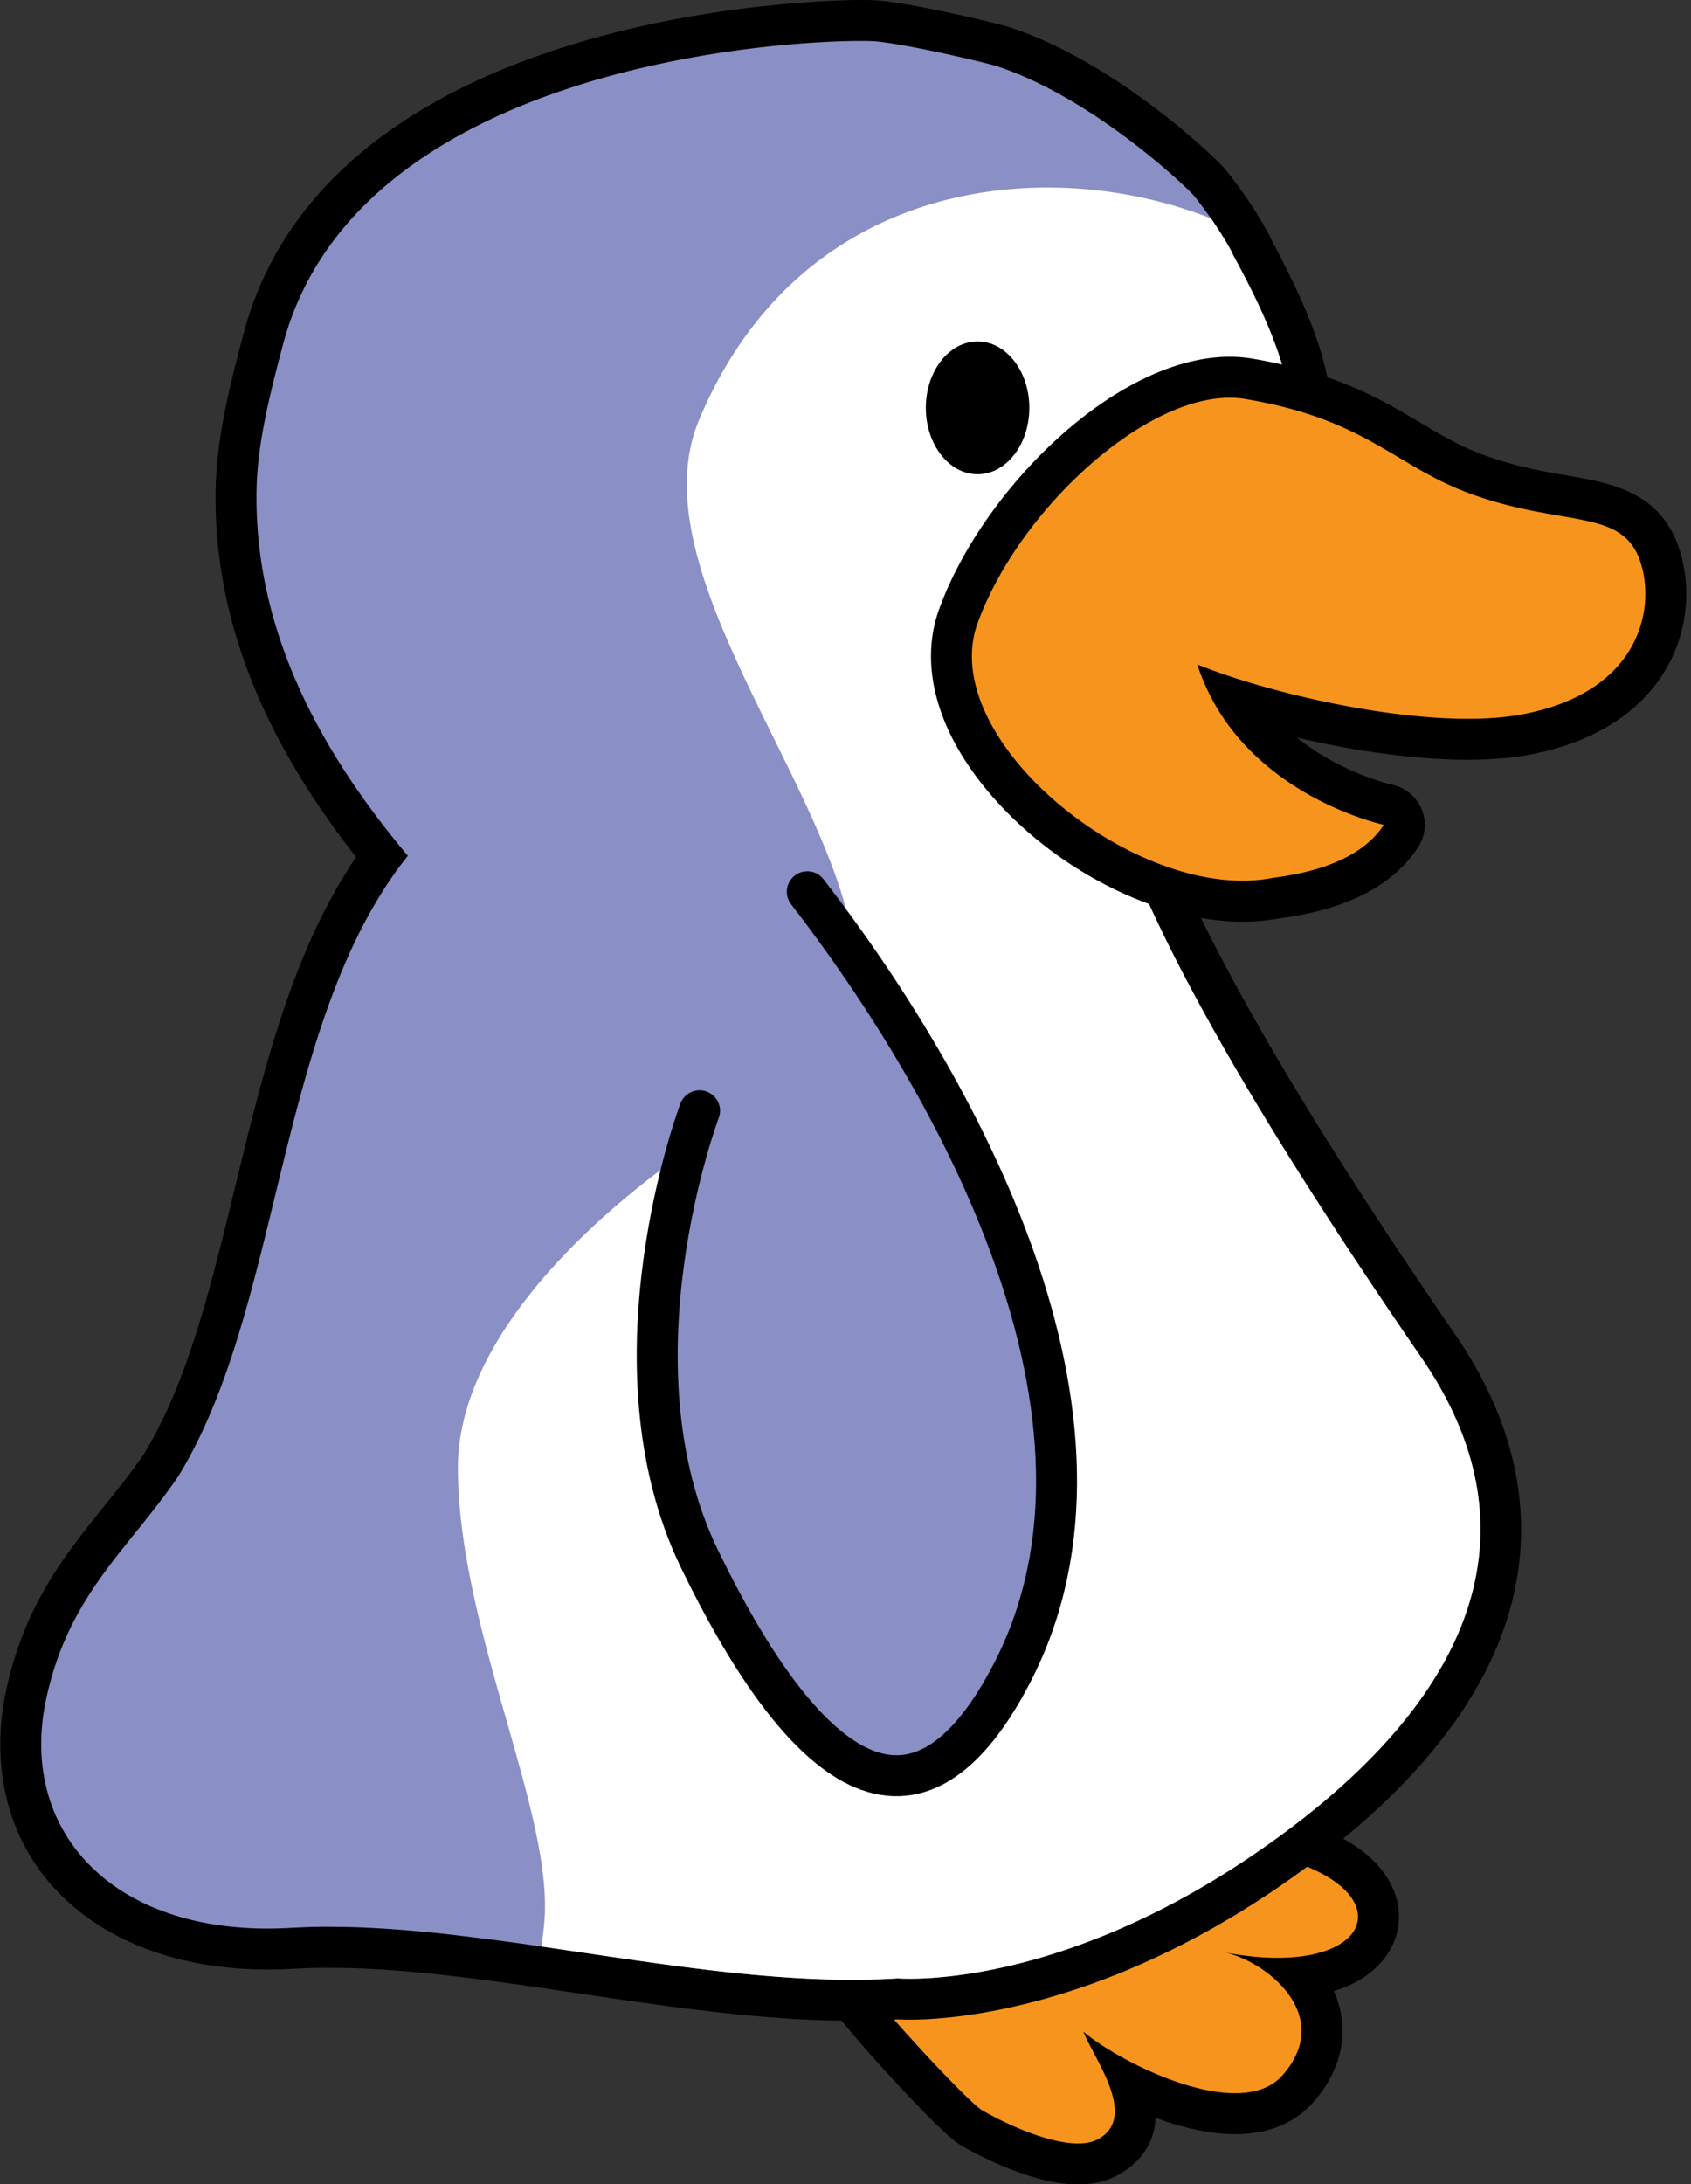 <svg xmlns="http://www.w3.org/2000/svg" width="95.642" height="123.492" viewBox="0.638 0.716 95.642 123.492"><rect x="0.638" y="0.716" width="95.642" height="123.492" fill="#333333" stroke="none"/><defs><style/></defs><g id="ID0.20486638182774186" transform="translate(1.55 1.8) scale(.772)"><g id="Foot"><path id="ID0.978875685017556" fill="#F7941E" d="M77.8 157.091c-3.31 0-7.674-2.573-7.858-2.683a2.295 2.295 0 0 1-.104-.067c-1.531-1.091-7.551-7.651-8.612-9.254a1.501 1.501 0 0 1 1.013-2.31c3.879-.621 14.587-2.541 17.511-3.941 5.155-2.465 9.247-5.108 10.378-5.86.246-.163.605-.298.901-.298.317 0 .618.101.865.275 6.117 1.309 8.108 4.103 7.903 6.341-.155 1.705-1.753 3.662-5.652 4.106.538.657.971 1.391 1.235 2.184.478 1.428.61 3.629-1.472 6-1.066 1.212-2.615 1.827-4.603 1.827-2.486 0-5.306-.968-7.668-2.12.595 1.882.623 3.916-1.45 5.188-.62.4-1.432.612-2.387.612z"/><path id="ID0.6269367155618966" d="M91.029 134.178l-.146.104c9.834 1.814 9.444 7.712 1.539 7.712-1.143 0-2.442-.123-3.891-.399 2.993.621 8.122 4.591 4.25 9-.829.942-2.062 1.317-3.476 1.317-3.893 0-9.155-2.842-11.117-4.512.793 1.992 3.94 6.129 1.215 7.8-.429.276-.981.392-1.604.392-2.361 0-5.724-1.658-7.092-2.472-1.349-.961-7.263-7.397-8.231-8.86 0 0 14.16-2.269 17.922-4.07 6.087-2.912 10.621-6.012 10.631-6.012m0-3c-.907 0-1.506.398-1.731.549-1.11.737-5.128 3.333-10.193 5.755-2.457 1.177-11.794 2.965-17.103 3.815a2.997 2.997 0 0 0-2.026 4.618c1.038 1.567 7.231 8.393 8.992 9.647.067.048.137.093.208.136.498.296 4.972 2.893 8.625 2.893 1.233 0 2.309-.286 3.199-.851 1.748-1.082 2.405-2.528 2.486-4.024 1.934.713 3.966 1.195 5.821 1.195 3.036 0 4.791-1.271 5.729-2.336 1.992-2.27 2.62-4.921 1.769-7.468a7.571 7.571 0 0 0-.261-.671c3.19-.986 4.576-3.113 4.749-5.006.261-2.848-1.954-6.341-8.831-7.889a3.018 3.018 0 0 0-1.433-.363z"/></g><g id="Body_1_"><g id="Purple"><path id="ID0.8103257887996733" fill="#8A8FC6" d="M61.233 145.103c-6.392 0-13.258-1.018-19.897-2.001-1.026-.151-2.049-.304-3.069-.451a218.47 218.47 0 0 0-6.285-.828l-.957-.11a198.444 198.444 0 0 0-2.546-.24c-.408-.034-.811-.062-1.213-.091a72.225 72.225 0 0 0-1.299-.075c-.371-.02-.735-.036-1.097-.049-.478-.016-.949-.021-1.42-.026l-.916-.007a44.45 44.45 0 0 0-2.02.062l-.161.006c-.696.04-1.313.059-1.917.059-10.672 0-17.943-5.921-18.095-14.732-.021-1.264.11-2.57.391-3.884 1.263-5.894 4.102-9.42 6.847-12.83 1.018-1.265 2.07-2.571 3.047-4.002 3.318-5.375 5.053-12.515 6.889-20.073 2.122-8.734 4.312-17.75 9.268-24.513-7.296-8.991-10.788-17.738-10.67-26.708.047-3.561.931-7.167 1.993-11.173C24.228.36 60.322.095 61.855.095c.452 0 1.068.009 1.438.052 2.907.337 8.281 1.626 9.072 1.886 7.414 2.452 14.491 9.228 15.061 9.919.426.518.862 1.1 1.335 1.781.04.05.076.098.111.148l.262.395c.519.785.951 1.501 1.321 2.191.041.075.074.153.101.231 2.949 5.496 5.608 11.515 3.62 15.219-1.864 3.475-4.716 5.672-7.231 7.61-7.858 6.056-14.646 11.286 17.236 57.645 5.456 7.934 6.075 15.916 1.841 23.724-2.753 5.076-7.561 9.994-14.289 14.618-12.842 8.824-23.339 9.511-26.251 9.511h-.001c-.434 0-.734-.015-.891-.024a53.911 53.911 0 0 1-3.357.102z"/><path id="ID0.9180831182748079" d="M61.855 1.595c.624 0 1.059.018 1.266.042 2.869.333 8.117 1.604 8.775 1.821 7.124 2.355 13.979 8.971 14.372 9.448.44.536.857 1.102 1.261 1.683.035.051.075.096.11.146.083.121.163.245.244.368.439.665.862 1.35 1.251 2.074l-.037-.024c1.597 2.958 5.677 10.479 3.758 14.055-7.514 14.003-32.25 5.25 10.09 66.814 11.687 16.993-2.977 30.013-12.062 36.256-12.438 8.546-22.452 9.247-25.402 9.247-.578 0-.886-.027-.886-.027a52.4 52.4 0 0 1-3.362.104c-7.252 0-15.124-1.332-22.751-2.437a219.26 219.26 0 0 0-6.329-.834c-.323-.037-.648-.077-.97-.111-.454-.049-.903-.09-1.353-.133a76.89 76.89 0 0 0-1.23-.111c-.413-.034-.822-.063-1.23-.092-.446-.03-.889-.056-1.33-.077-.375-.02-.749-.037-1.119-.05-.49-.017-.974-.022-1.456-.027-.261-.003-.525-.008-.785-.008l-.16.001c-.706.006-1.401.027-2.087.064-.077.005-.157.004-.234.009-.601.036-1.188.054-1.763.054-10.316 0-16.465-5.68-16.595-13.258-.02-1.143.098-2.328.358-3.544 1.641-7.655 6-10.934 9.666-16.301 7.668-12.413 7.168-33.389 16.834-45.467l-.001-.001c-6.333-7.549-11.22-16.353-11.085-26.653.045-3.433.92-6.951 1.943-10.808C24.874 3.772 54.968 1.595 61.855 1.595m0-3c-1.58 0-38.785.277-45.199 24.456-1.088 4.104-1.993 7.805-2.042 11.537-.119 9.038 3.253 17.82 10.295 26.785-4.664 6.868-6.789 15.617-8.851 24.102-1.801 7.412-3.502 14.415-6.709 19.639-.933 1.36-1.952 2.626-2.938 3.851-2.855 3.547-5.807 7.214-7.145 13.456a18.732 18.732 0 0 0-.424 4.224c.166 9.694 8.041 16.207 19.594 16.207.636 0 1.289-.02 1.942-.059.09-.002.168-.005.245-.01a43.298 43.298 0 0 1 1.922-.059l.135-.001c.158 0 .318.002.477.005l.28.003c.457.005.916.01 1.382.025.351.013.708.029 1.064.048.432.021.856.045 1.283.074a79.251 79.251 0 0 1 2.373.196l.277.026c.348.032.695.065 1.045.103.207.022.411.047.616.07l.333.039c1.835.211 3.819.473 6.242.822 1.017.147 2.04.299 3.064.451 6.693.991 13.614 2.017 20.117 2.017 1.158 0 2.288-.033 3.361-.099.196.011.495.021.887.021 3.021 0 13.902-.705 27.102-9.774 6.926-4.76 11.892-9.854 14.758-15.139 4.462-8.227 3.797-16.972-1.924-25.29-14.492-21.071-22.146-35.448-23.399-43.95-.946-6.422 1.755-8.504 5.844-11.655 2.635-2.03 5.621-4.331 7.638-8.089 2.313-4.312-.467-10.752-3.57-16.544a3.18 3.18 0 0 0-.151-.325 29.413 29.413 0 0 0-1.391-2.308l-.064-.098a21.124 21.124 0 0 0-.208-.312 5.2 5.2 0 0 0-.153-.208 28.359 28.359 0 0 0-1.375-1.831C87.891 10.154 80.639 3.189 72.84.61c-.85-.28-6.315-1.598-9.371-1.953-.356-.041-.898-.062-1.614-.062z"/></g><path id="White" fill="#FFF" d="M64.596 143.498s11.411 1.003 26.288-9.22c9.085-6.243 23.748-19.263 12.062-36.256-42.34-61.564-17.604-52.812-10.09-66.814 1.919-3.576-2.161-11.098-3.758-14.055l.037.024a26.695 26.695 0 0 0-1.251-2.074c-.081-.123-.161-.247-.244-.368-.035-.051-.075-.096-.11-.146-11.854-4.698-30.01-3.097-37.494 14.758-6.405 15.274 24.195 40.277 5.07 49.945-7.369 3.725-22.738 15.03-22.738 26.784s7 25.246 6.334 33.246a27.633 27.633 0 0 1-.219 1.844c8.823 1.277 17.971 2.859 26.113 2.332z"/></g><g id="Beak"><path id="ID0.37231157114729285" fill="#F7941E" d="M89.842 64.605c-6.424-.001-14.436-4.513-18.634-10.496-2.523-3.596-3.297-7.28-2.179-10.372 2.925-8.097 12.248-17.51 19.885-17.51.538 0 1.065.048 1.567.144 5.787.995 8.878 2.834 11.605 4.458 1.627.969 3.164 1.884 5.198 2.602 2.326.822 4.316 1.165 6.072 1.468 3.455.595 6.439 1.109 7.312 5.309a9.438 9.438 0 0 1-1.408 7.146c-1.205 1.795-3.694 4.128-8.705 5.051-1.221.225-2.635.339-4.2.339-5.331 0-12.011-1.34-16.979-2.889 3.677 5.943 10.8 7.615 11.146 7.693a1.499 1.499 0 0 1 .935 2.282c-1.588 2.446-4.653 3.974-9.112 4.541a12.97 12.97 0 0 1-2.503.236c.002-.002.001-.002 0-.002z"/><path id="ID0.5737760849297047" d="M88.914 27.727a6.9 6.9 0 0 1 1.287.117c8.904 1.531 10.834 4.969 16.584 7 7.119 2.515 11.402.792 12.416 5.667.738 3.536-.881 8.937-8.916 10.417-1.18.217-2.509.314-3.929.314-6.604 0-15.183-2.101-19.821-3.981 3.082 9.5 13.662 11.747 13.666 11.75-1.291 1.988-3.95 3.357-8.096 3.876-.729.147-1.486.217-2.263.217-9.687 0-22.272-10.924-19.403-18.857 2.902-8.032 11.904-16.52 18.475-16.52m0-3c-8.364 0-18.142 9.768-21.296 18.501-1.289 3.564-.45 7.735 2.363 11.744 4.526 6.451 12.88 11.133 19.861 11.133.945 0 1.867-.085 2.743-.254 4.89-.632 8.298-2.383 10.131-5.206a3 3 0 0 0-1.864-4.562c-.232-.053-3.808-.89-7.016-3.462 4.111.955 8.615 1.622 12.52 1.622 1.656 0 3.161-.123 4.473-.364 5.523-1.018 8.312-3.656 9.678-5.69a10.945 10.945 0 0 0 1.631-8.291c-1.08-5.196-5.036-5.878-8.526-6.479-1.696-.292-3.62-.624-5.827-1.403-1.894-.669-3.301-1.506-4.931-2.476-2.835-1.688-6.049-3.601-12.121-4.648a9.886 9.886 0 0 0-1.819-.165z"/></g><path id="Eye" d="M70.439 23.604c1.046 0 1.994.545 2.68 1.426.686.88 1.111 2.096 1.111 3.438s-.425 2.558-1.111 3.438c-.686.881-1.634 1.426-2.68 1.426-1.046 0-1.994-.545-2.68-1.426-.686-.88-1.111-2.096-1.111-3.438s.425-2.558 1.111-3.438c.686-.881 1.634-1.426 2.68-1.426z"/><path id="Wing" fill="#8A8FC6" stroke="#000" stroke-width="3" stroke-linecap="round" stroke-linejoin="round" d="M50.072 79.952s-6.982 18.463 0 32.841 15.396 22.833 22.896 8.333c9.639-18.634-4.145-43.167-15.003-57.214"/></g></svg>